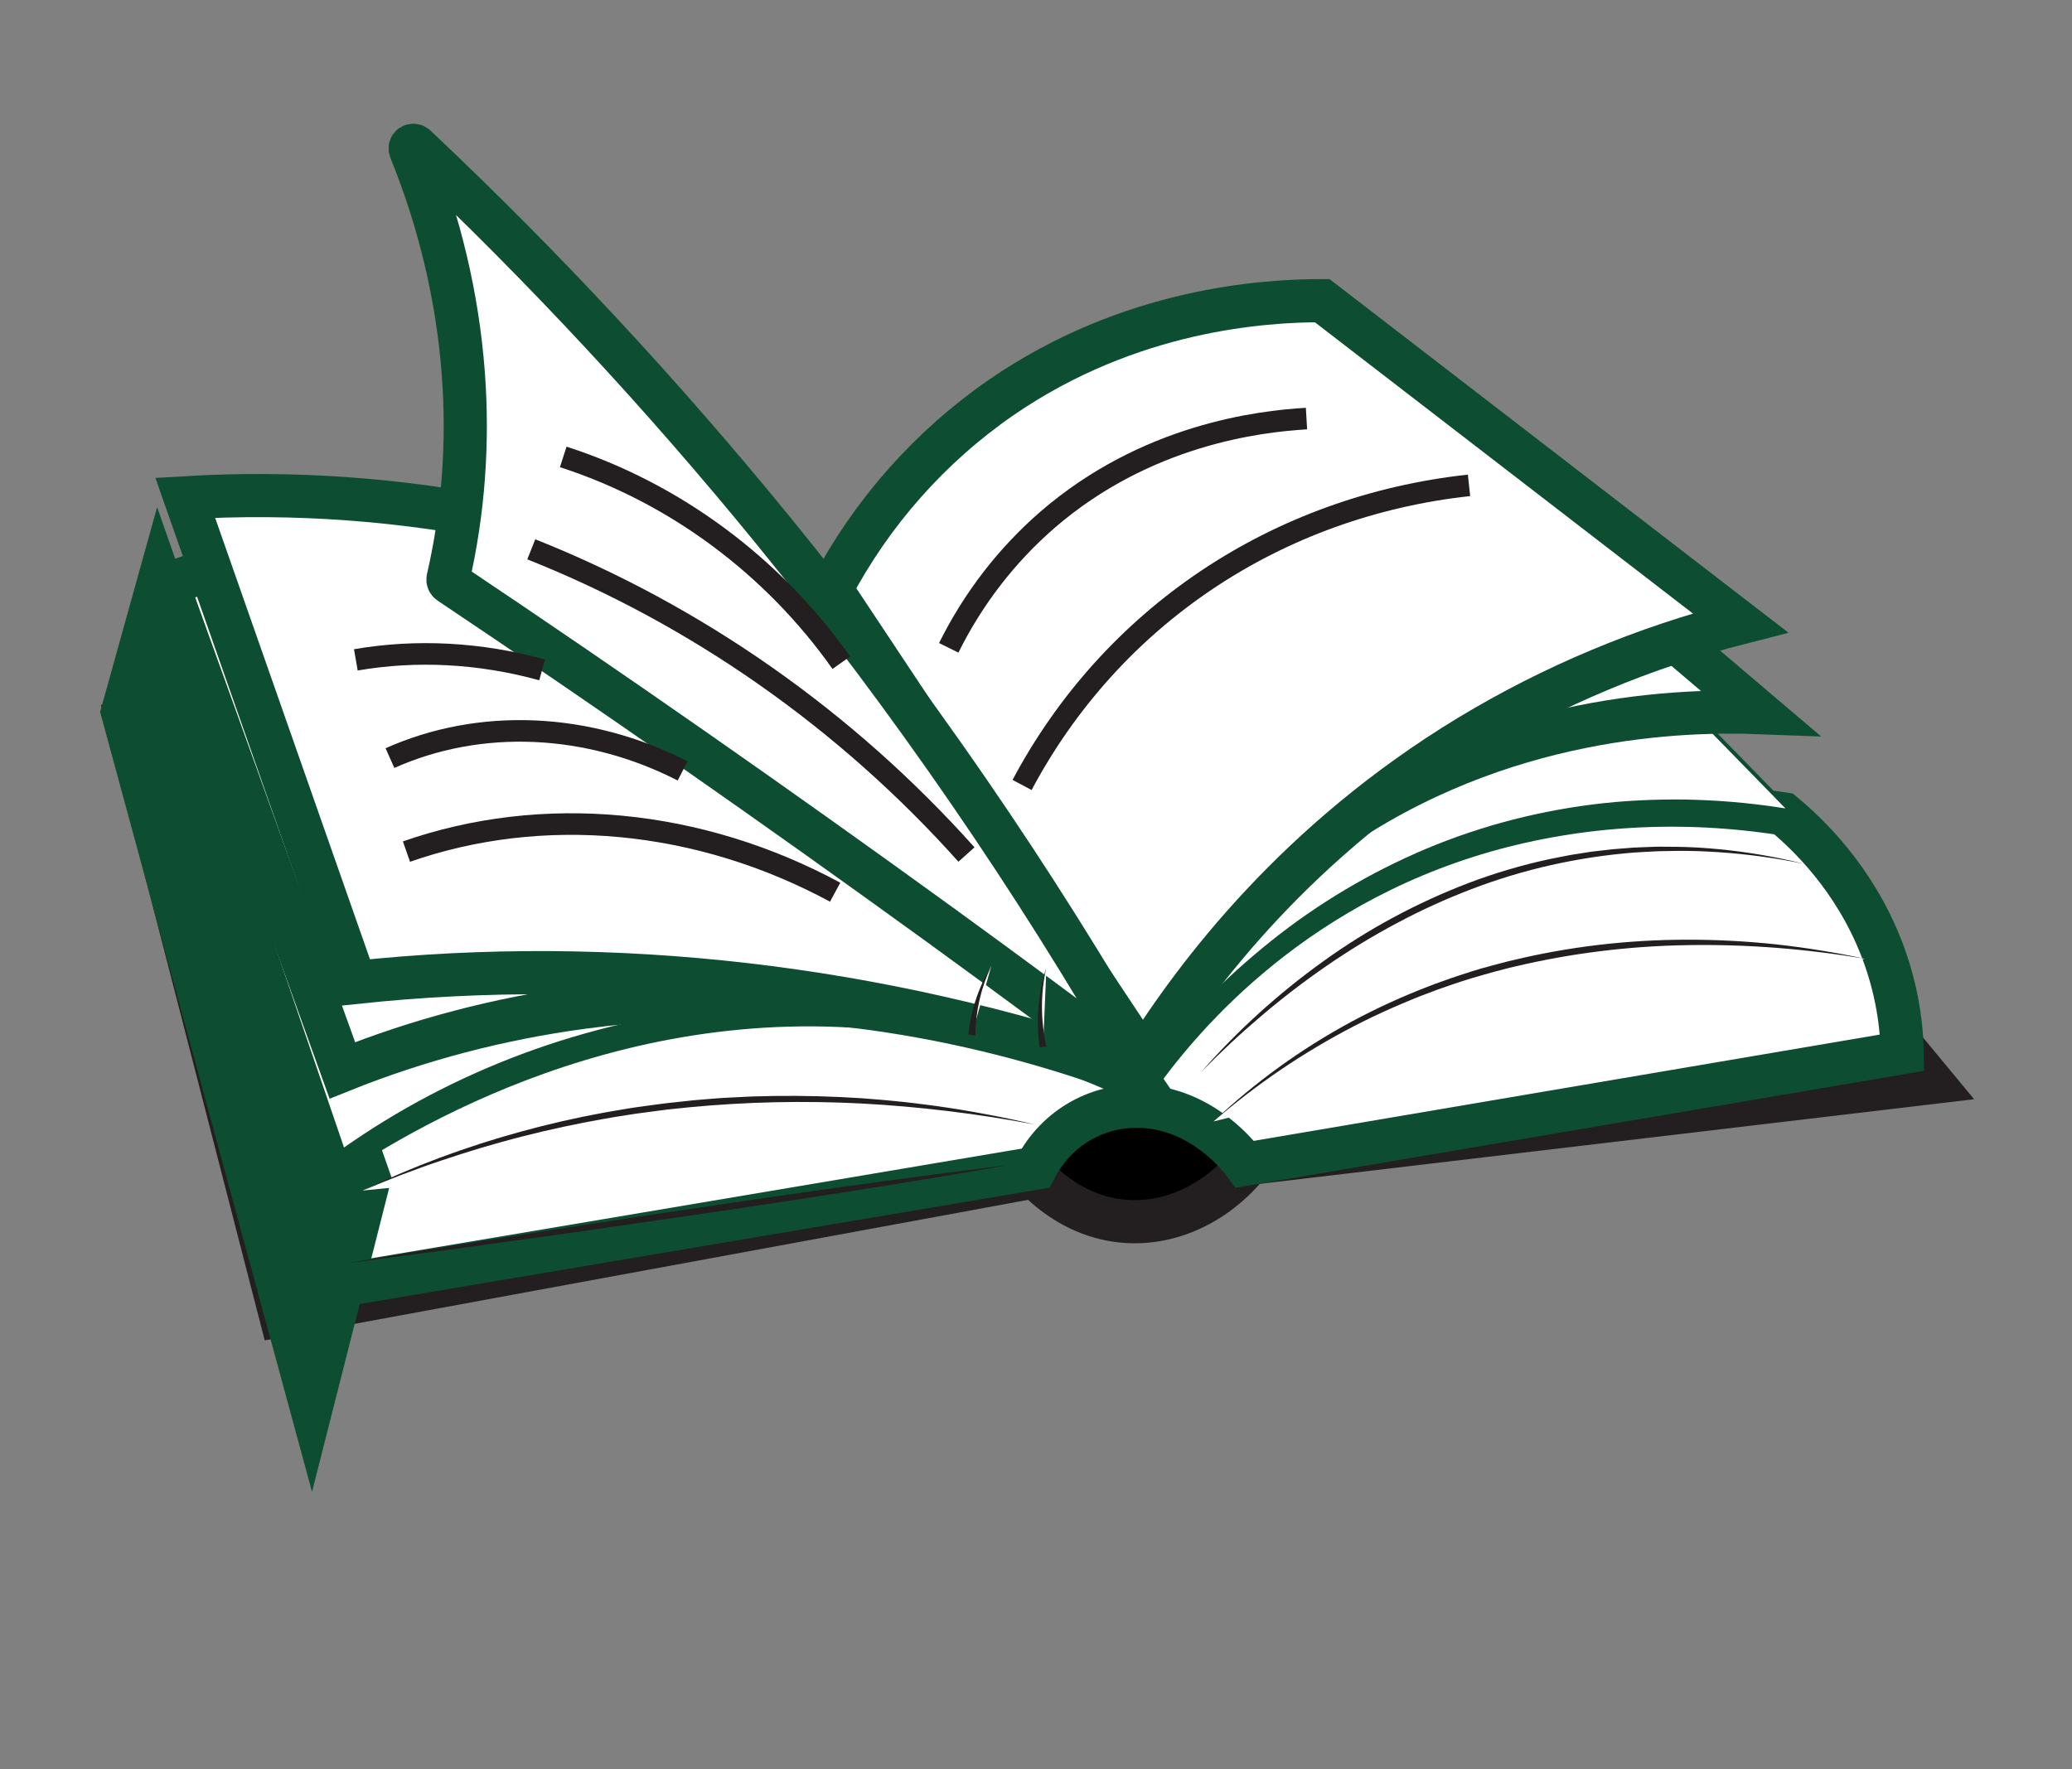 <svg width="96" height="82" viewBox="0 0 96 82" fill="none" xmlns="http://www.w3.org/2000/svg">
<rect x="0" y="0" width="96" height="82" fill="#808080" stroke="none"/>
<path d="M13.001 60.967L47.959 54.531C48.529 55.119 49.551 55.997 50.991 56.402C53.454 57.094 56.1 56.103 57.859 53.92L89.523 50.166C81.243 40.168 72.963 30.17 64.685 20.172L40.295 27.853L5.917 33.48C8.279 42.643 10.64 51.805 13.001 60.967Z" fill="black" stroke="#231F20" stroke-width="2" stroke-miterlimit="10"/>
<path d="M47.973 54.139C48.98 52.203 50.99 51.093 53.155 51.29C55.846 51.533 57.471 53.674 57.677 53.958L88.132 48.786C88.105 47.169 87.785 45.545 87.189 43.991C85.913 40.677 83.715 38.617 82.636 37.721C77.933 36.983 73.219 37.25 68.804 38.503C59.508 41.163 54.459 47.473 52.634 50.043C50.285 48.928 47.844 48.07 45.356 47.483C31.261 44.172 19.81 50.695 15.607 53.429C15.062 55.577 14.517 57.725 13.972 59.874L47.973 54.139Z" fill="white" stroke="#0D4E32" stroke-width="2" stroke-miterlimit="10"/>
<path d="M7.498 30.186L16.062 54.684C15.505 56.879 14.948 59.074 14.391 61.269L6.713 33.002C6.975 32.063 7.237 31.125 7.498 30.186Z" fill="white" stroke="#0D4E32" stroke-width="4" stroke-miterlimit="10"/>
<path d="M7.584 28.961C11.364 28.43 15.524 28.028 20.027 27.858C25.656 27.645 31.327 27.814 37.003 28.363C43.398 26.346 49.787 24.312 56.169 22.264C59.172 21.3 62.174 20.333 65.175 19.363L82.973 37.599C79.478 37.036 75.968 37.04 72.576 37.609C61.633 39.465 55.347 46.789 53.165 49.639C46.05 46.765 38.463 45.874 31.247 47.066C25.649 47.991 20.418 50.127 15.899 53.331L7.584 28.961Z" fill="white"/>
<path d="M7.503 28.909C7.659 28.879 7.823 28.843 7.989 28.815C8.071 28.801 8.152 28.786 8.237 28.777L8.467 28.746L9.373 28.629C9.977 28.552 10.584 28.483 11.19 28.414C12.402 28.281 13.618 28.166 14.838 28.069C17.277 27.872 19.727 27.75 22.186 27.702C24.646 27.654 27.112 27.676 29.583 27.769C32.054 27.864 34.527 28.031 37.003 28.27L36.967 28.274L51.06 23.786C53.408 23.037 55.76 22.297 58.104 21.537L65.14 19.27L65.194 19.253L65.237 19.297L83.035 37.533L83.221 37.724L82.967 37.686C81.525 37.47 80.079 37.345 78.638 37.313C78.278 37.302 77.919 37.304 77.561 37.301C77.202 37.299 76.843 37.314 76.487 37.333C75.772 37.364 75.061 37.419 74.355 37.501L74.091 37.53L73.827 37.565C73.651 37.59 73.475 37.611 73.3 37.636C72.95 37.693 72.599 37.743 72.253 37.813C71.907 37.884 71.558 37.941 71.216 38.023L70.701 38.146C70.529 38.185 70.361 38.233 70.19 38.276C68.83 38.63 67.502 39.076 66.214 39.61C63.643 40.695 61.244 42.11 59.071 43.822C58.53 44.25 58 44.694 57.482 45.153C56.965 45.611 56.464 46.088 55.98 46.582C55.004 47.564 54.089 48.605 53.238 49.7V49.7L53.199 49.751L53.138 49.725C49.999 48.457 46.752 47.571 43.471 47.086C41.833 46.846 40.19 46.705 38.553 46.663C37.735 46.646 36.918 46.645 36.104 46.679C35.697 46.69 35.291 46.719 34.886 46.74C34.48 46.762 34.076 46.8 33.673 46.844C32.87 46.925 32.069 47.029 31.27 47.157L30.083 47.373L29.934 47.401L29.787 47.434L29.492 47.502L28.905 47.63C27.342 47.991 25.811 48.45 24.32 49.004C21.336 50.114 18.527 51.595 15.955 53.416L15.855 53.486L15.813 53.362C13.032 45.211 10.262 37.06 7.503 28.909ZM7.662 29.012C10.447 37.117 13.22 45.216 15.983 53.308L15.837 53.253C18.422 51.426 21.243 49.94 24.242 48.827C25.739 48.271 27.277 47.81 28.847 47.448L29.437 47.318L29.733 47.251L29.881 47.218L30.029 47.191L31.223 46.973C32.021 46.843 32.826 46.738 33.636 46.658C34.039 46.614 34.447 46.59 34.854 46.556C35.261 46.522 35.668 46.504 36.078 46.494C36.895 46.46 37.716 46.461 38.538 46.478C40.183 46.52 41.834 46.661 43.48 46.9C46.776 47.388 50.038 48.28 53.191 49.554L53.089 49.579C54.77 47.347 56.718 45.343 58.896 43.606C61.075 41.865 63.489 40.429 66.081 39.334C68.678 38.245 71.443 37.535 74.3 37.223C75.013 37.144 75.732 37.098 76.456 37.072C76.817 37.057 77.178 37.055 77.54 37.051C77.901 37.047 78.263 37.055 78.626 37.069C80.077 37.117 81.532 37.264 82.981 37.508L82.913 37.661L65.113 19.423L65.209 19.451L58.172 21.718C55.828 22.478 53.476 23.218 51.128 23.968L37.035 28.456L37.019 28.461L37.001 28.456C34.532 28.218 32.063 28.051 29.592 27.956C27.122 27.861 24.66 27.838 22.209 27.888C19.754 27.94 17.308 28.064 14.87 28.259C13.652 28.351 12.438 28.465 11.228 28.599C10.623 28.667 10.019 28.737 9.415 28.814L8.509 28.931L8.287 28.96C8.219 28.97 8.151 28.978 8.083 28.984C7.944 28.995 7.807 29.003 7.662 29.012V29.012Z" fill="#0D4E32"/>
<path d="M52.434 48.898C54.675 44.82 57.775 41.339 61.538 38.675C69.532 33.042 78.11 32.897 81.532 33.026L59.867 14.611C55.385 15.077 51.143 16.527 47.428 18.861C43.713 21.195 40.612 24.359 38.335 28.139L52.434 48.898Z" fill="white" stroke="#0D4E32" stroke-width="2" stroke-miterlimit="10"/>
<path d="M38.453 29.228C33.583 26.702 28.327 25.204 23.037 24.836C17.746 24.468 12.541 25.238 7.768 27.094L15.861 49.606C19.41 48.182 23.152 47.2 27.009 46.682C37.906 45.224 47.188 47.84 52.488 49.815L38.453 29.228Z" fill="white" stroke="#0D4E32" stroke-width="2" stroke-miterlimit="10"/>
<path d="M52.964 49.08C55.477 45.076 60.153 38.925 68.06 34.128C71.941 31.778 76.171 30.007 80.633 28.865L61.26 13.934C58.573 13.934 52.362 14.31 46.396 18.415C43.096 20.694 40.403 23.733 38.509 27.314L52.964 49.08Z" fill="white" stroke="#0D4E32" stroke-width="2" stroke-miterlimit="10"/>
<path d="M52.495 49.698C40.692 45.678 28.388 44.255 16.459 45.531L8.582 23.068C11.094 22.917 13.63 22.935 16.171 23.122C25.36 23.802 33.025 26.588 38.483 29.188L52.495 49.698Z" fill="white" stroke="#0D4E32" stroke-width="2" stroke-miterlimit="10"/>
<path d="M20.758 26.826C20.749 26.858 20.752 26.893 20.765 26.925C20.779 26.957 20.802 26.985 20.831 27.004C28.292 32.001 35.871 37.291 43.571 42.874C46.656 45.116 49.691 47.358 52.674 49.599C52.704 49.621 52.739 49.634 52.775 49.634C52.81 49.634 52.843 49.622 52.869 49.599C52.894 49.577 52.911 49.545 52.915 49.51C52.919 49.475 52.911 49.438 52.893 49.406C47.897 40.698 42.181 32.388 35.815 24.576C30.689 18.288 25.157 12.341 19.259 6.779C19.233 6.754 19.199 6.738 19.163 6.734C19.128 6.73 19.094 6.738 19.066 6.756C19.038 6.775 19.017 6.803 19.008 6.837C18.999 6.87 19.002 6.907 19.016 6.941C20.371 10.281 21.198 13.773 21.464 17.28C21.709 20.524 21.47 23.742 20.758 26.826V26.826Z" fill="white" stroke="#0D4E32" stroke-width="2" stroke-miterlimit="10"/>
<path d="M83.598 40.037C81.701 39.602 79.783 39.368 77.874 39.337C66.335 39.161 58.536 46.58 55.679 49.655" fill="white"/>
<path d="M83.598 40.037C82.284 39.765 80.961 39.584 79.638 39.495C78.979 39.453 78.319 39.425 77.663 39.435L77.171 39.444C77.007 39.448 76.843 39.445 76.68 39.457C76.354 39.475 76.028 39.489 75.702 39.512C73.101 39.72 70.573 40.289 68.186 41.203C66.994 41.658 65.836 42.186 64.717 42.784C63.596 43.38 62.512 44.04 61.47 44.759C60.428 45.476 59.424 46.246 58.458 47.068C57.979 47.479 57.498 47.895 57.037 48.329C56.806 48.546 56.577 48.765 56.349 48.986C56.121 49.208 55.896 49.432 55.674 49.657C57.355 47.744 59.245 46.032 61.314 44.548C63.385 43.056 65.648 41.837 68.056 40.917C69.261 40.461 70.504 40.093 71.776 39.818L72.735 39.629L73.703 39.475L74.68 39.361L75.662 39.284C75.991 39.266 76.322 39.258 76.65 39.244C76.815 39.235 76.981 39.243 77.147 39.242L77.643 39.245C78.305 39.252 78.969 39.291 79.633 39.355C80.961 39.482 82.286 39.71 83.598 40.037V40.037Z" fill="#231F20"/>
<path d="M16.797 55.175C26.304 50.87 37.196 49.8 47.94 52.115Z" fill="white"/>
<path d="M16.797 55.175C19.133 54.057 21.577 53.146 24.103 52.453C25.365 52.105 26.646 51.811 27.945 51.572L28.433 51.486L28.921 51.405C29.083 51.377 29.246 51.348 29.407 51.326L29.899 51.258C30.227 51.215 30.554 51.165 30.884 51.127L31.874 51.02C32.203 50.98 32.536 50.961 32.868 50.931C33.2 50.901 33.531 50.877 33.865 50.864L34.865 50.815L35.868 50.792C37.206 50.774 38.548 50.809 39.895 50.895L40.904 50.976C41.24 51.004 41.577 51.043 41.913 51.075C42.081 51.092 42.249 51.112 42.417 51.134L42.921 51.197C43.258 51.236 43.593 51.29 43.928 51.338C44.264 51.386 44.599 51.446 44.934 51.502C45.27 51.559 45.603 51.624 45.937 51.685C46.272 51.747 46.606 51.821 46.939 51.888C47.272 51.955 47.604 52.039 47.937 52.114C45.269 51.61 42.585 51.285 39.906 51.141C37.229 51.005 34.565 51.064 31.932 51.317L30.945 51.419C30.618 51.457 30.292 51.505 29.966 51.547L29.476 51.612L28.99 51.688L28.504 51.764L28.016 51.849C26.723 52.075 25.444 52.35 24.179 52.674C23.861 52.752 23.549 52.843 23.232 52.927L22.293 53.196C21.67 53.383 21.05 53.581 20.434 53.789C19.817 53.994 19.208 54.218 18.601 54.448C18.299 54.566 17.996 54.684 17.697 54.807C17.397 54.93 17.098 55.053 16.797 55.175Z" fill="#231F20"/>
<path d="M16.05 58.542L46.655 54.009Z" fill="white"/>
<path d="M16.05 58.542C17.318 58.323 18.59 58.12 19.861 57.91C21.131 57.7 22.404 57.506 23.675 57.303C24.945 57.099 26.219 56.899 27.493 56.706L29.404 56.414L31.316 56.128L33.228 55.841L35.142 55.562C36.417 55.374 37.695 55.196 38.972 55.014C40.249 54.833 41.529 54.662 42.808 54.494C43.448 54.407 44.089 54.33 44.73 54.247L45.693 54.123L46.658 54.008L45.708 54.175L44.756 54.336C44.121 54.443 43.487 54.553 42.852 54.655C41.582 54.866 40.31 55.07 39.037 55.268C37.763 55.465 36.49 55.667 35.215 55.854L33.301 56.141L31.388 56.42L29.474 56.698L27.557 56.976C26.281 57.162 25.004 57.341 23.725 57.513C22.447 57.691 21.172 57.872 19.891 58.041C18.61 58.21 17.332 58.383 16.05 58.542Z" fill="#231F20"/>
<path d="M56.223 51.974C58.516 49.891 61.109 48.158 63.93 46.823C73.075 42.508 82.15 43.616 86.391 44.433" fill="white"/>
<path d="M56.223 51.974C58.138 50.162 60.285 48.609 62.616 47.35C63.784 46.722 64.994 46.169 66.241 45.693C66.396 45.631 66.553 45.575 66.71 45.519L67.182 45.349C67.497 45.239 67.817 45.14 68.136 45.035C68.454 44.931 68.779 44.84 69.102 44.755L69.59 44.626L69.833 44.562L70.081 44.504C72.7 43.872 75.409 43.552 78.157 43.55C79.527 43.547 80.903 43.619 82.279 43.765C82.971 43.841 83.654 43.934 84.343 44.046C84.515 44.072 84.686 44.101 84.857 44.132C85.028 44.16 85.199 44.192 85.371 44.224C85.712 44.288 86.05 44.359 86.394 44.433C83.659 43.968 80.909 43.756 78.181 43.802C75.459 43.845 72.775 44.179 70.174 44.797L69.93 44.854L69.688 44.917L69.204 45.044C68.882 45.13 68.564 45.227 68.245 45.318C67.925 45.41 67.611 45.517 67.296 45.623L66.827 45.786C66.669 45.84 66.512 45.894 66.358 45.957C66.049 46.075 65.737 46.186 65.433 46.316C65.129 46.446 64.821 46.565 64.521 46.703C63.916 46.966 63.321 47.254 62.735 47.555C60.39 48.77 58.206 50.252 56.223 51.974V51.974Z" fill="#231F20"/>
<path d="M43.957 30.024C45.086 27.745 46.638 25.733 48.535 24.087C53.087 20.153 58.315 19.527 60.532 19.399" fill="white"/>
<path d="M43.957 30.024C45.086 27.745 46.638 25.733 48.535 24.087C53.087 20.153 58.315 19.527 60.532 19.399" stroke="#231F20" stroke-miterlimit="10"/>
<path d="M18.832 39.467C21.96 38.373 25.348 37.976 28.772 38.3C32.197 38.625 35.578 39.664 38.694 41.349" fill="white"/>
<path d="M18.832 39.467C21.96 38.373 25.348 37.976 28.772 38.3C32.197 38.625 35.578 39.664 38.694 41.349" stroke="#231F20" stroke-miterlimit="10"/>
<path d="M18.068 35.134C20.134 34.211 22.427 33.785 24.774 33.888C27.122 33.991 29.464 34.62 31.627 35.728" fill="white"/>
<path d="M18.068 35.134C20.134 34.211 22.427 33.785 24.774 33.888C27.122 33.991 29.464 34.62 31.627 35.728" stroke="#231F20" stroke-miterlimit="10"/>
<path d="M16.487 30.581C19.304 30.095 22.252 30.254 25.117 31.045Z" fill="white"/>
<path d="M16.487 30.581C19.304 30.095 22.252 30.254 25.117 31.045" stroke="#231F20" stroke-miterlimit="10"/>
<path d="M68.063 22.494C63.654 22.973 59.501 24.471 55.914 26.876C52.328 29.28 49.402 32.529 47.355 36.379" fill="white"/>
<path d="M68.063 22.494C63.654 22.973 59.501 24.471 55.914 26.876C52.328 29.28 49.402 32.529 47.355 36.379" stroke="#231F20" stroke-miterlimit="10"/>
<path d="M24.615 25.458C32.268 28.501 39.203 33.367 44.778 39.603Z" fill="white"/>
<path d="M24.615 25.458C32.268 28.501 39.203 33.367 44.778 39.603" stroke="#231F20" stroke-miterlimit="10"/>
<path d="M26.096 21.176C31.24 22.835 35.802 26.212 38.979 30.713Z" fill="white"/>
<path d="M26.096 21.176C31.24 22.835 35.802 26.212 38.979 30.713" stroke="#231F20" stroke-miterlimit="10"/>
<path d="M71.309 18.883L74.973 19.936Z" fill="white"/>
<path d="M45.931 44.765C45.398 45.739 45.089 46.83 45.022 47.968Z" fill="white"/>
<path d="M45.931 44.768C45.455 45.76 45.202 46.857 45.188 47.99L44.865 47.943C44.987 46.803 45.35 45.722 45.931 44.768V44.768Z" fill="#231F20"/>
<path d="M48.483 44.837C48.158 46.012 48.104 47.268 48.326 48.516Z" fill="white"/>
<path d="M48.479 44.838C48.209 46.019 48.209 47.269 48.478 48.5L48.167 48.529C47.996 47.266 48.102 46.006 48.479 44.838V44.838Z" fill="#231F20"/>
</svg>

